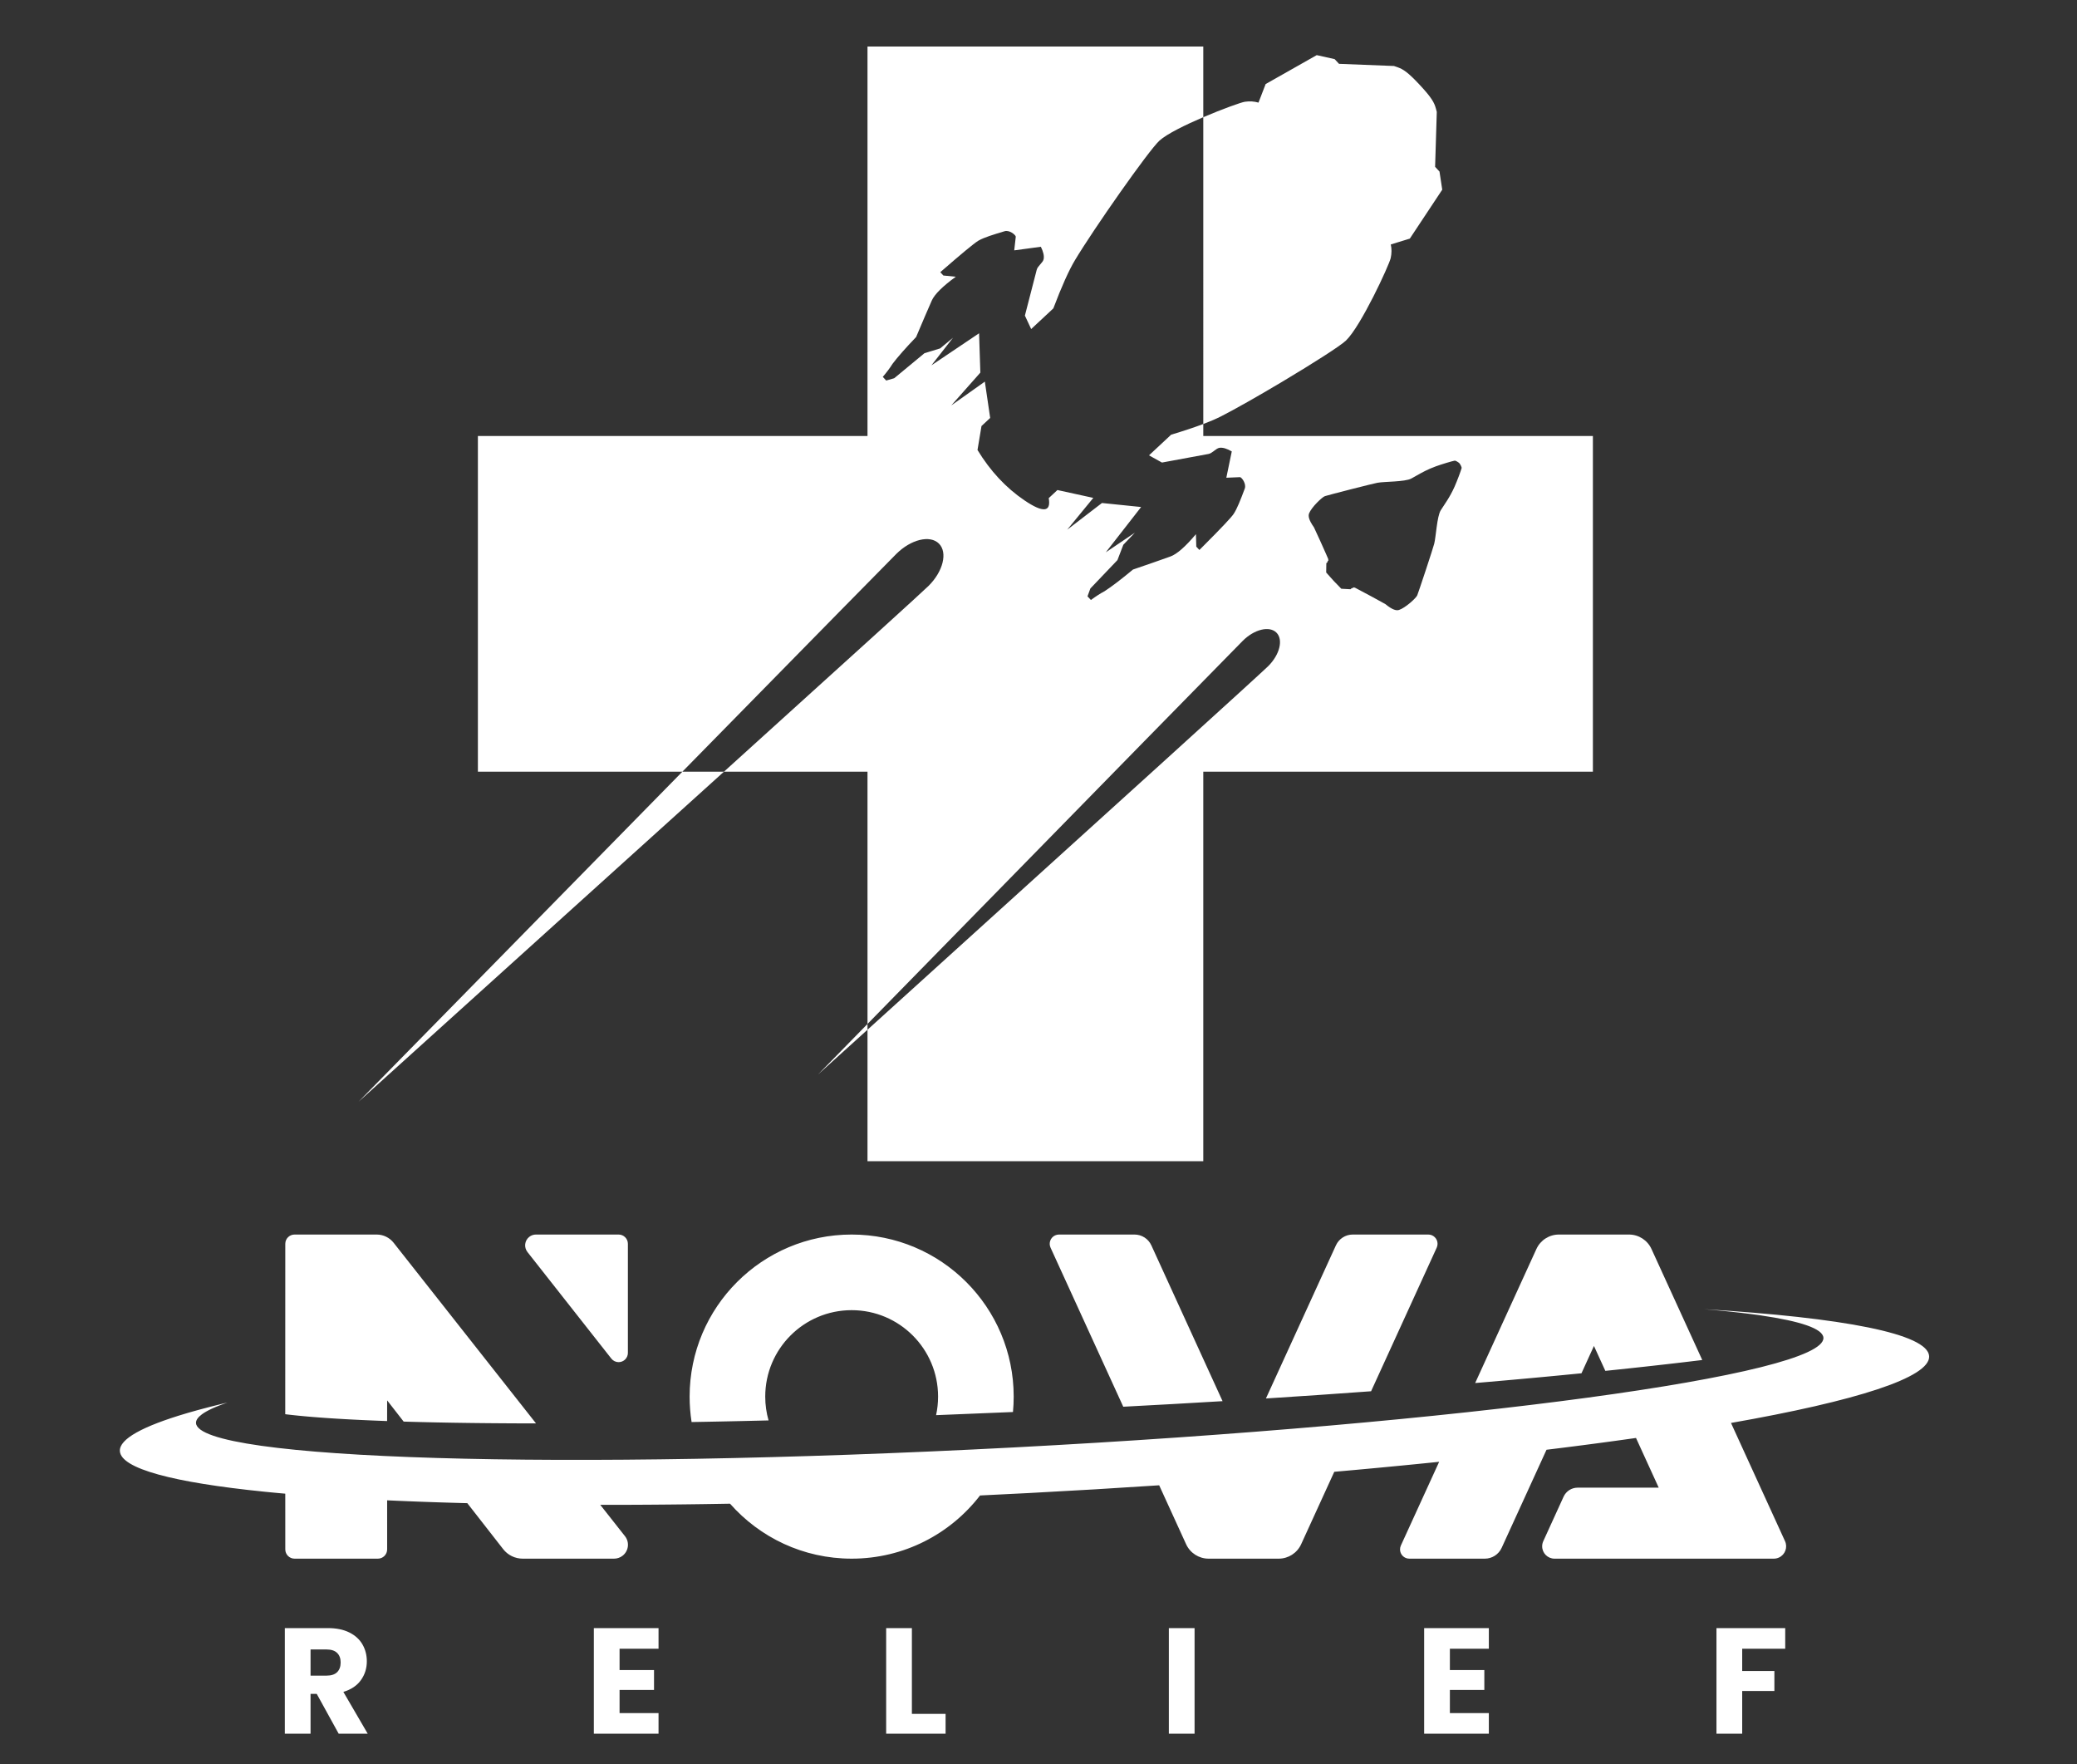 <?xml version="1.0" encoding="UTF-8"?>
<svg width="1161px" height="986px" viewBox="0 0 1161 986" version="1.1" xmlns="http://www.w3.org/2000/svg" xmlns:xlink="http://www.w3.org/1999/xlink">
    <rect x="0" y="0" width="1161" height="986" fill="#333333" stroke="none"/>
    <title>nova-relief-logo-white</title>
    <g id="nova-relief-logo-white" stroke="none" stroke-width="1" fill="none" fill-rule="evenodd">
        <path d="M173.595,969 L173.595,946.713 L177.043,946.713 L189.322,969 L205.553,969 L191.929,945.62 C196.246,944.331 199.512,942.144 201.727,939.06 C203.941,935.977 205.049,932.473 205.049,928.548 C205.049,925.072 204.236,921.918 202.61,919.087 C200.984,916.255 198.531,914.027 195.251,912.401 C191.971,910.775 188.004,909.962 183.351,909.962 L183.351,909.962 L159.214,909.962 L159.214,969 L173.595,969 Z M182.51,936.537 L173.595,936.537 L173.595,921.904 L182.51,921.904 C185.145,921.904 187.121,922.549 188.439,923.838 C189.757,925.128 190.415,926.894 190.415,929.137 C190.415,931.491 189.757,933.314 188.439,934.603 C187.121,935.893 185.145,936.537 182.51,936.537 L182.51,936.537 Z M368.11,969 L368.11,957.478 L346.329,957.478 L346.329,944.527 L365.587,944.527 L365.587,933.426 L346.329,933.426 L346.329,921.484 L368.11,921.484 L368.11,909.962 L331.947,909.962 L331.947,969 L368.11,969 Z M528.565,969 L528.565,957.899 L509.727,957.899 L509.727,909.962 L495.346,909.962 L495.346,969 L528.565,969 Z M667.742,969 L667.742,909.962 L653.361,909.962 L653.361,969 L667.742,969 Z M832.234,969 L832.234,957.478 L810.452,957.478 L810.452,944.527 L829.711,944.527 L829.711,933.426 L810.452,933.426 L810.452,921.484 L832.234,921.484 L832.234,909.962 L796.071,909.962 L796.071,969 L832.234,969 Z M973.85,969 L973.85,945.116 L991.847,945.116 L991.847,933.93 L973.85,933.93 L973.85,921.484 L997.903,921.484 L997.903,909.962 L959.469,909.962 L959.469,969 L973.85,969 Z" id="RELIEF" fill="#FFFFFF" fill-rule="nonzero"></path>
        <path d="M672.613,26 L672.613,65.501 C662.579,69.791 652.251,74.842 648.122,78.591 C642.109,84.049 611.249,128.098 600.885,145.409 C597.473,151.107 593.443,160.091 588.794,172.362 L588.794,172.362 L576.408,183.908 L572.893,176.395 C576.829,161.299 579.029,152.779 579.492,150.835 C580.019,148.622 582.977,146.88 583.38,144.831 C583.734,143.033 583.212,140.728 581.815,137.917 L581.815,137.917 L566.935,139.929 L567.798,132.263 C567.589,131.176 564.228,128.436 561.561,129.233 C554.898,131.222 550.203,132.673 547.028,134.444 C547.001,134.459 546.972,134.475 546.943,134.492 L546.758,134.603 C544.347,136.091 537.294,141.932 525.598,152.128 L525.598,152.128 L527.334,153.99 L534.273,154.668 C526.857,160.066 522.376,164.514 520.831,168.013 C518.607,173.046 515.692,179.835 512.086,188.38 C506.151,194.574 501.764,199.555 498.924,203.324 C497.48,205.633 495.659,208.072 493.462,210.642 L493.462,210.642 L495.368,212.684 L499.861,211.391 L516.752,197.411 L525.522,194.729 L532.711,188.777 L520.637,204.197 L547.282,186.278 L547.995,208.255 L531.744,226.601 L550.506,213.289 L553.489,233.596 L548.635,238.121 L546.403,251.499 C553.568,263.289 562.339,272.69 572.715,279.703 C583.09,286.715 587.593,286.285 586.222,278.411 L586.222,278.411 L591.076,273.886 L611.134,278.277 L596.54,296.057 L615.982,281.132 L637.865,283.376 L618.124,308.695 L634.355,297.731 L627.913,304.485 L624.625,313.043 L609.495,328.91 L607.891,333.3 L609.796,335.343 C612.514,333.332 615.075,331.686 617.48,330.407 C621.44,327.838 626.717,323.811 633.312,318.326 C642.091,315.325 649.07,312.892 654.248,311.026 C657.847,309.729 662.599,305.571 668.503,298.553 L668.503,298.553 L668.697,305.519 L670.433,307.381 C670.879,306.937 671.317,306.5 671.747,306.07 L673.015,304.802 C682.834,294.968 688.354,289.115 689.577,287.245 C691.566,284.203 693.341,279.622 695.791,273.117 C696.772,270.514 694.272,266.97 693.202,266.687 L693.202,266.687 L685.491,267.012 L688.537,252.316 C685.829,250.726 683.565,250.045 681.746,250.272 C680.759,250.396 679.801,251.102 678.826,251.847 L678.238,252.295 C677.352,252.961 676.445,253.571 675.483,253.73 C673.511,254.056 664.854,255.655 649.514,258.528 L649.514,258.528 L642.262,254.499 L654.648,242.953 C661.675,240.84 667.664,238.849 672.614,236.978 L672.613,65.501 C683.37,60.902 693.789,57.178 695.866,56.873 C698.543,56.481 701.077,56.642 703.467,57.355 L707.471,46.978 L736.028,30.811 L746.037,33.051 L748.489,35.68 L779.195,36.883 C779.844,37.105 780.44,37.301 781.015,37.505 L781.327,37.618 C784.325,38.719 786.898,40.252 793.604,47.44 C800.426,54.753 801.705,57.393 802.596,60.527 L802.686,60.848 C802.7,60.902 802.715,60.956 802.73,61.01 L802.818,61.338 C802.92,61.724 803.023,62.123 803.135,62.545 L802.194,93.247 L804.646,95.876 L806.184,106.013 L788.057,133.36 L777.422,136.63 C777.967,139.062 777.951,141.6 777.372,144.242 C776.505,148.205 760.717,182.345 752.369,190.335 C749.142,193.424 733.741,203.192 717.539,212.877 L715.769,213.933 C703.068,221.493 690.13,228.852 682.391,232.777 C679.778,234.102 676.519,235.502 672.614,236.978 L672.613,243.689 L890.392,243.689 L890.392,431.311 L672.613,431.311 L672.613,649 L484.914,649 L484.918,575.526 C630.206,444.069 704.875,376.323 708.926,372.288 C715.376,365.863 717.422,357.484 713.496,353.574 C709.57,349.663 701.158,351.701 694.708,358.126 C690.674,362.145 620.743,433.536 484.917,572.298 L484.918,575.526 C475.978,583.615 466.772,591.944 457.298,600.515 C466.788,590.819 475.995,581.413 484.917,572.298 L484.914,431.311 L404.671,431.307 C477.719,365.259 515.845,330.642 519.051,327.457 C527.219,319.34 529.81,308.754 524.838,303.813 C519.866,298.872 509.214,301.447 501.046,309.564 C497.667,312.922 457.794,353.504 381.427,431.309 L404.671,431.307 C353.628,477.458 285.536,538.956 200.392,615.8 C274.384,540.384 334.729,478.887 381.427,431.309 L267.135,431.311 L267.135,243.689 L484.914,243.689 L484.914,26 L672.613,26 Z M813.234,257.464 L813.13,257.469 C811.755,257.705 806.05,259.394 802.557,260.665 C798.047,262.306 794.56,264.25 791.787,265.832 L791.08,266.236 C790.273,266.697 789.53,267.119 788.842,267.483 C785.273,269.374 773.748,269.099 769.926,269.834 C768.388,270.129 762.483,271.594 756.356,273.155 L755.412,273.396 L755.412,273.396 L754.468,273.637 C748.024,275.287 741.804,276.92 740.625,277.29 C739.066,277.78 733.115,283.472 731.76,286.918 C731.206,288.328 731.491,290.555 734.462,294.715 C734.599,294.907 736.205,298.413 737.943,302.266 L738.27,302.992 L738.27,302.992 L738.599,303.721 C740.569,308.1 742.496,312.448 742.481,312.536 C742.429,312.834 742.454,313.08 742.558,313.274 L742.558,313.274 L742.07,313.73 L742.047,314.189 L741.392,314.8 L741.313,319.979 C743.221,322.147 745.438,324.594 745.446,324.602 C746.907,326.172 747.735,326.997 749.76,329.056 L749.76,329.056 L754.922,329.337 L755.576,328.726 L756.035,328.735 L756.523,328.279 C756.709,328.396 756.952,328.438 757.252,328.407 C757.264,328.406 757.356,328.448 757.516,328.527 L757.74,328.64 C760.505,330.045 774.067,337.359 774.436,337.665 C778.37,340.925 780.568,341.365 782.01,340.909 C785.536,339.796 791.618,334.245 792.214,332.721 C792.643,331.624 794.528,326.049 796.511,320.063 L796.817,319.14 C796.919,318.831 797.021,318.522 797.123,318.213 L797.429,317.286 C799.41,311.271 801.281,305.471 801.682,303.955 C802.68,300.185 803.211,288.647 805.342,285.211 C807.22,282.184 810.376,278.091 813.087,271.979 C814.596,268.577 816.676,262.992 817.006,261.634 C817.142,261.076 816.197,259.37 815.764,258.902 C815.33,258.434 813.696,257.373 813.13,257.469 Z" id="red-cross-logo-copy" fill="#FFFFFF" fill-rule="nonzero"></path>
        <g id="nova-logo-white-outlined" transform="translate(67, 690)" fill="#FFFFFF">
            <path d="M885.297,41.706 C963.189,46.426 1010.686,55.445 1011.351,68.004 C1011.968,79.904 970.436,93.039 900.592,105.305 L930.794,171.382 C932.379,174.848 930.854,178.943 927.387,180.527 C926.487,180.939 925.508,181.152 924.518,181.152 L801.938,181.152 C798.127,181.152 795.037,178.062 795.037,174.251 C795.037,173.262 795.25,172.285 795.661,171.385 L807.014,146.515 C808.417,143.442 811.484,141.471 814.862,141.471 L860.187,141.47 L847.492,113.688 L845.428,113.982 L845.428,113.982 L841.269,114.567 L841.269,114.567 L837.069,115.151 L837.069,115.151 L832.827,115.732 L832.827,115.732 L828.546,116.31 L828.546,116.31 L824.224,116.886 L824.224,116.886 L819.862,117.46 C819.132,117.555 818.4,117.65 817.666,117.745 L813.246,118.315 L813.246,118.315 L808.786,118.881 C808.04,118.976 807.292,119.07 806.542,119.164 L802.025,119.726 L802.025,119.726 L797.47,120.286 L797.47,120.286 L772.401,175.104 C770.717,178.789 767.038,181.152 762.986,181.152 L720.76,181.152 C717.901,181.152 715.584,178.835 715.584,175.976 C715.584,175.234 715.744,174.5 716.052,173.824 L737.459,127.016 L731.474,127.628 L731.474,127.628 L725.444,128.235 C724.435,128.335 723.425,128.436 722.412,128.536 L716.315,129.134 C713.255,129.432 710.179,129.728 707.087,130.022 L700.881,130.606 C699.843,130.703 698.803,130.8 697.762,130.896 L691.493,131.472 C690.445,131.567 689.395,131.662 688.343,131.757 L682.012,132.324 C680.954,132.418 679.894,132.512 678.832,132.605 L660.318,173.088 C658.072,178.001 653.167,181.152 647.766,181.152 L608.565,181.152 C603.163,181.152 598.258,178.001 596.012,173.088 L580.956,140.147 C557.237,141.729 532.977,143.175 508.294,144.469 C499.079,144.952 489.92,145.407 480.824,145.836 C464.267,167.315 438.278,181.152 409.058,181.152 C381.979,181.152 357.676,169.269 341.078,150.434 L335.064,150.536 L335.064,150.536 L329.084,150.63 C328.09,150.645 327.098,150.659 326.107,150.674 L320.181,150.754 C318.212,150.779 316.248,150.803 314.291,150.825 L308.437,150.887 C307.465,150.896 306.494,150.906 305.525,150.915 L299.727,150.963 C298.764,150.971 297.803,150.978 296.843,150.984 L291.103,151.019 L291.103,151.019 L285.401,151.046 C283.508,151.053 281.62,151.059 279.74,151.063 L274.118,151.072 L274.118,151.072 L268.537,151.072 L268.537,151.072 L282.345,168.581 C285,171.948 284.423,176.829 281.056,179.484 C279.686,180.565 277.993,181.152 276.249,181.152 L225.155,181.152 C220.903,181.152 216.888,179.192 214.272,175.84 L194.212,150.14 L189.947,150.027 L189.947,150.027 L185.719,149.907 L185.719,149.907 L181.528,149.781 C180.833,149.76 180.139,149.738 179.447,149.716 L175.314,149.581 L175.314,149.581 L169.186,149.366 L169.186,149.366 L165.15,149.215 L165.15,149.215 L161.153,149.057 L161.153,149.057 L157.196,148.894 C156.54,148.866 155.885,148.838 155.233,148.81 L151.336,148.637 C150.69,148.607 150.045,148.578 149.403,148.548 L149.407,175.976 C149.407,178.835 147.089,181.152 144.231,181.152 L97.649,181.152 C94.79,181.152 92.473,178.835 92.473,175.976 L92.461,144.835 C91.306,144.733 90.161,144.63 89.025,144.526 L85.645,144.209 C85.087,144.156 84.531,144.102 83.977,144.048 L80.684,143.721 C30.095,138.592 0.525,130.897 0,121.006 C-0.347,114.258 12.854,107.113 37.086,99.955 L38.972,99.404 C40.243,99.037 41.544,98.67 42.873,98.303 L44.887,97.752 C46.584,97.293 48.325,96.835 50.109,96.376 L52.272,95.826 C52.999,95.643 53.734,95.46 54.476,95.276 L56.721,94.727 L56.721,94.727 L59.007,94.178 C59.392,94.086 59.778,93.995 60.166,93.903 L59.281,94.207 L59.281,94.207 L58.419,94.511 L58.419,94.511 L57.578,94.814 L57.578,94.814 L56.759,95.117 L56.759,95.117 L55.962,95.419 L55.962,95.419 L55.187,95.721 L55.187,95.721 L54.434,96.023 C54.311,96.073 54.188,96.123 54.066,96.174 L53.347,96.474 C53.229,96.525 53.112,96.575 52.996,96.625 L52.31,96.925 C52.197,96.975 52.086,97.025 51.975,97.075 L51.323,97.374 L51.323,97.374 L50.694,97.673 C50.591,97.723 50.489,97.773 50.388,97.822 L49.793,98.12 L49.793,98.12 L49.221,98.418 L49.221,98.418 L48.671,98.715 L48.671,98.715 L48.145,99.012 C48.059,99.061 47.975,99.11 47.891,99.16 L47.399,99.455 C47.239,99.554 47.083,99.652 46.931,99.75 L46.486,100.045 C46.414,100.094 46.342,100.143 46.272,100.192 L45.862,100.485 C43.606,102.147 42.485,103.778 42.568,105.369 C43.653,126.064 248.173,132.169 499.376,119.004 C750.579,105.839 953.34,78.39 952.255,57.694 C951.99,52.628 939.533,48.436 917.184,45.187 L915.299,44.918 C914.663,44.83 914.02,44.741 913.368,44.654 L911.392,44.394 C911.059,44.351 910.724,44.309 910.388,44.266 L908.344,44.013 L908.344,44.013 L906.257,43.764 L906.257,43.764 L904.125,43.52 L904.125,43.52 L901.949,43.28 L901.949,43.28 L899.73,43.044 L899.73,43.044 L897.468,42.813 L897.468,42.813 L895.162,42.586 C894.774,42.549 894.385,42.512 893.993,42.475 L891.624,42.255 L891.624,42.255 L889.212,42.039 L889.212,42.039 L886.758,41.828 L886.758,41.828 L885.297,41.706 Z M143.55,0 C147.248,0 150.743,1.695 153.033,4.599 L232.633,105.563 L226.224,105.55 L226.224,105.55 L221.48,105.532 L221.48,105.532 L213.695,105.489 L213.695,105.489 L206.066,105.429 L206.066,105.429 L200.077,105.367 L200.077,105.367 L195.654,105.314 L195.654,105.314 L189.85,105.233 L189.85,105.233 L186.989,105.188 L186.989,105.188 L182.747,105.116 L182.747,105.116 L177.19,105.009 L177.19,105.009 L171.745,104.891 L171.745,104.891 L167.737,104.794 L167.737,104.794 L165.101,104.727 L165.101,104.727 L161.203,104.62 L161.203,104.62 L158.642,104.545 L158.642,104.545 L149.407,92.694 L149.385,104.241 L145.284,104.089 L145.284,104.089 L142.268,103.969 L142.268,103.969 L138.329,103.801 L138.329,103.801 L135.436,103.67 L135.436,103.67 L132.596,103.534 L132.596,103.534 L129.811,103.394 L129.811,103.394 L126.182,103.199 L126.182,103.199 L123.525,103.047 L123.525,103.047 L120.069,102.837 L120.069,102.837 L117.543,102.675 L117.543,102.675 L115.891,102.563 L115.891,102.563 L113.461,102.392 L113.461,102.392 L111.873,102.276 L111.873,102.276 L108.775,102.036 L108.775,102.036 L106.521,101.851 L106.521,101.851 L105.051,101.725 L105.051,101.725 L103.608,101.596 L103.608,101.596 L101.494,101.4 L101.494,101.4 L100.119,101.266 L100.119,101.266 L98.771,101.13 L98.771,101.13 L97.45,100.992 L97.45,100.992 L95.521,100.781 L95.521,100.781 L94.27,100.637 L94.27,100.637 L92.446,100.418 L92.446,100.418 L92.473,5.176 C92.473,2.317 94.79,0 97.649,0 L143.55,0 Z M409.058,0 C459.081,0 499.634,40.552 499.634,90.576 C499.634,93.483 499.497,96.357 499.229,99.194 C484.797,99.826 470.453,100.412 456.24,100.952 L456.248,100.949 C456.98,97.608 457.365,94.137 457.365,90.576 C457.365,63.897 435.737,42.269 409.058,42.269 C382.378,42.269 360.75,63.897 360.75,90.576 C360.75,95.194 361.398,99.66 362.608,103.89 L355.866,104.052 L355.866,104.052 L349.166,104.206 L349.166,104.206 L342.511,104.352 L342.511,104.352 L335.901,104.49 L335.901,104.49 L329.339,104.619 L329.339,104.619 L322.825,104.74 C321.743,104.759 320.664,104.778 319.586,104.797 C318.861,100.164 318.482,95.414 318.482,90.576 C318.482,40.552 359.034,0 409.058,0 Z M567.17,0 C571.221,0 574.9,2.363 576.584,6.048 L616.39,93.123 C597.93,94.233 579.393,95.272 560.879,96.238 L520.236,7.328 C519.047,4.728 520.192,1.657 522.791,0.469 C523.467,0.16 524.201,0 524.943,0 L567.17,0 Z M731.387,0 C734.246,0 736.563,2.317 736.563,5.176 C736.563,5.918 736.403,6.652 736.094,7.328 L699.407,87.591 C680.037,89.016 660.403,90.36 640.63,91.621 L679.746,6.048 C681.43,2.363 685.109,0 689.16,0 L731.387,0 Z M843.582,0 C848.984,0 853.889,3.151 856.135,8.064 L884.525,70.126 L882.046,70.427 L882.046,70.427 L877.057,71.025 C876.222,71.124 875.385,71.223 874.546,71.322 L869.494,71.913 L869.494,71.913 L864.4,72.499 C863.548,72.597 862.694,72.694 861.838,72.79 L856.684,73.369 L856.684,73.369 L851.492,73.943 C850.623,74.039 849.753,74.134 848.881,74.229 L843.631,74.796 C841.875,74.984 840.113,75.171 838.345,75.358 L833.022,75.915 C832.132,76.007 831.24,76.099 830.347,76.191 L823.982,62.271 L817.015,77.54 L813.613,77.876 L813.613,77.876 L806.77,78.542 C805.626,78.653 804.479,78.763 803.331,78.873 L796.415,79.528 L796.415,79.528 L789.453,80.175 L789.453,80.175 L782.446,80.815 L782.446,80.815 L775.395,81.447 C774.216,81.552 773.035,81.656 771.853,81.76 L764.739,82.38 C762.362,82.586 759.977,82.79 757.586,82.993 L791.829,8.064 C794.074,3.151 798.98,0 804.381,0 L843.582,0 Z M278.801,0 C281.659,0 283.977,2.317 283.977,5.176 L283.977,66.145 C283.977,69.003 281.659,71.321 278.801,71.321 C277.214,71.321 275.715,70.593 274.734,69.346 L227.836,9.774 C225.773,7.153 226.225,3.357 228.846,1.294 C229.91,0.456 231.226,0 232.581,0 L278.801,0 Z" id="nova-logo-outlined"></path>
        </g>
    </g>
</svg>
